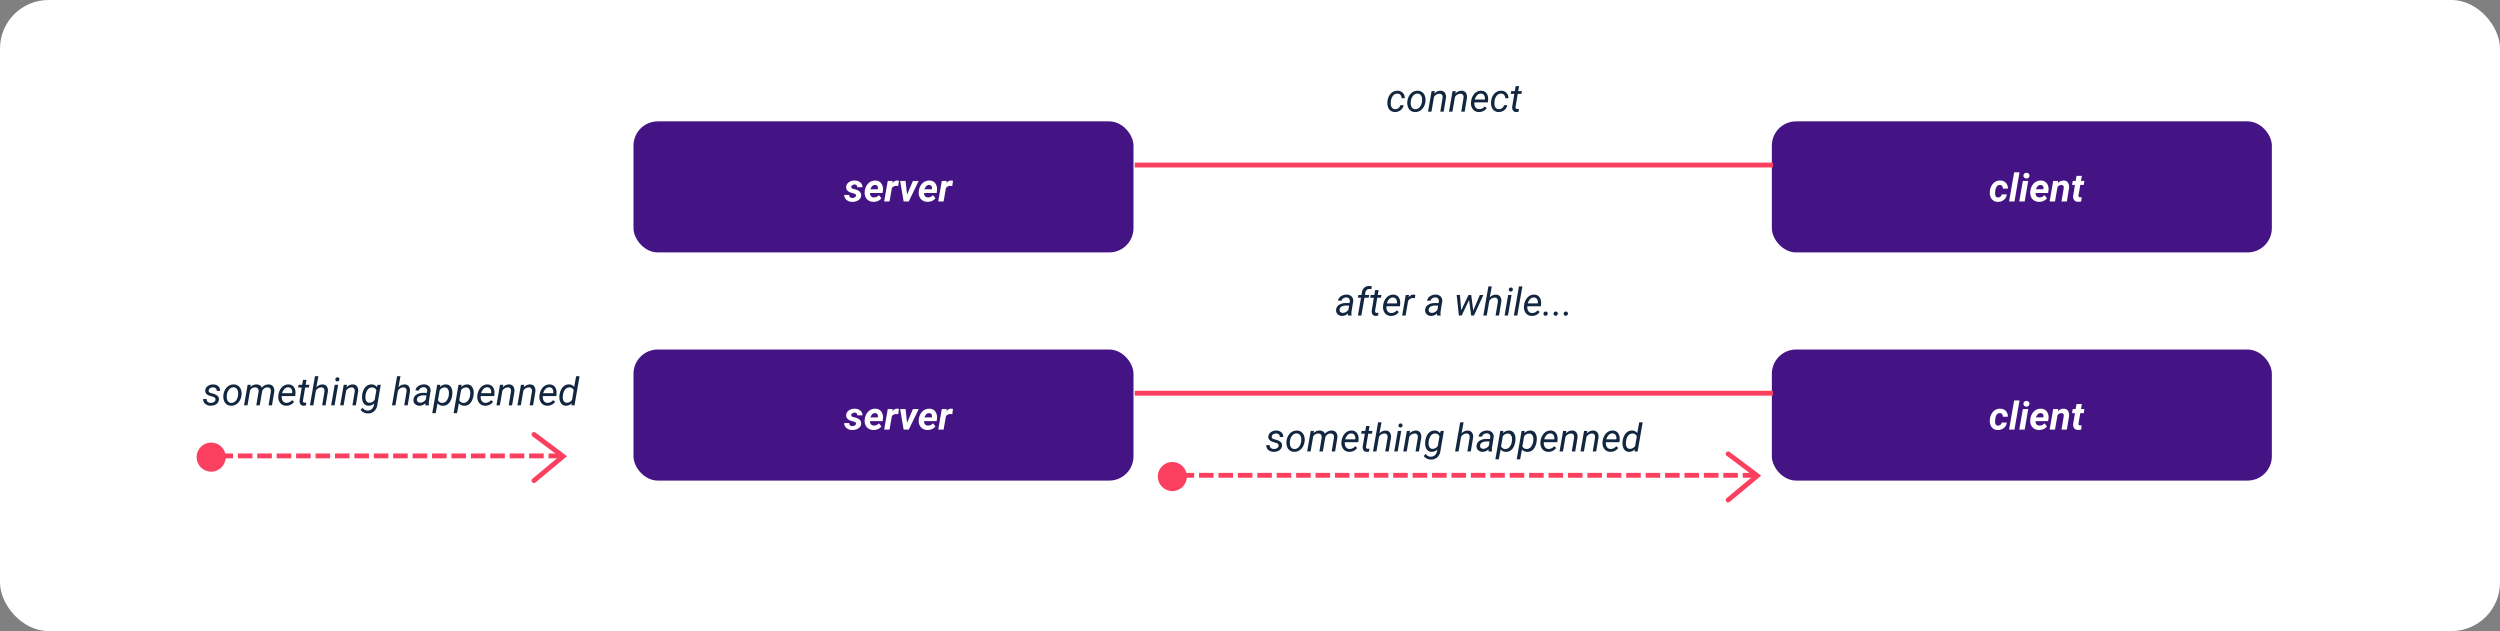 <svg xmlns="http://www.w3.org/2000/svg" width="1030" height="260" viewBox="0 0 1030 260">
  <rect x="0" y="0" width="1030" height="260" fill="#808080" stroke="none"/>
  <g id="Grupo_1067550" data-name="Grupo 1067550" transform="translate(5007 -2885)">
    <rect id="Rectángulo_376216" data-name="Rectángulo 376216" width="1030" height="260" rx="20" transform="translate(-5007 2885)" fill="#fff"/>
    <rect id="Rectángulo_376204" data-name="Rectángulo 376204" width="206" height="54" rx="10" transform="translate(-4746 2935)" fill="#451484"/>
    <rect id="Rectángulo_376206" data-name="Rectángulo 376206" width="206" height="54" rx="10" transform="translate(-4746 3029)" fill="#451484"/>
    <rect id="Rectángulo_376205" data-name="Rectángulo 376205" width="206" height="54" rx="10" transform="translate(-4277 2935)" fill="#451484"/>
    <rect id="Rectángulo_376207" data-name="Rectángulo 376207" width="206" height="54" rx="10" transform="translate(-4277 3029)" fill="#451484"/>
    <path id="Trazado_808304" data-name="Trazado 808304" d="M-24.219-1.016a2.145,2.145,0,0,0,1.367-.441,2.1,2.1,0,0,0,.8-1.2l1.336-.008a3.014,3.014,0,0,1-.637,1.453A3.553,3.553,0,0,1-22.664-.187a3.551,3.551,0,0,1-1.617.344,3.017,3.017,0,0,1-1.785-.551,3.084,3.084,0,0,1-1.074-1.492,4.972,4.972,0,0,1-.234-2.152l.039-.391a5.605,5.605,0,0,1,.711-2.18,4.11,4.11,0,0,1,1.469-1.5,3.648,3.648,0,0,1,2-.5,2.857,2.857,0,0,1,2.125.891,3.08,3.08,0,0,1,.8,2.18l-1.32-.008a2.029,2.029,0,0,0-.461-1.34,1.607,1.607,0,0,0-1.2-.543,2.254,2.254,0,0,0-1.832.82,4.3,4.3,0,0,0-.91,2.359l-.023.2A6.776,6.776,0,0,0-26-3.016a2.355,2.355,0,0,0,.516,1.445A1.656,1.656,0,0,0-24.219-1.016Zm9.328-7.594a3.047,3.047,0,0,1,1.82.578A3.285,3.285,0,0,1-11.949-6.48,4.8,4.8,0,0,1-11.7-4.32l-.016.172a5.685,5.685,0,0,1-.734,2.23A4.309,4.309,0,0,1-13.969-.367a3.7,3.7,0,0,1-2.039.523,3.052,3.052,0,0,1-1.816-.578,3.21,3.21,0,0,1-1.113-1.531,4.931,4.931,0,0,1-.25-2.133,5.76,5.76,0,0,1,.711-2.359,4.409,4.409,0,0,1,1.527-1.621A3.652,3.652,0,0,1-14.891-8.609Zm-2.875,4.531a4.8,4.8,0,0,0,0,1.023,2.507,2.507,0,0,0,.551,1.469,1.653,1.653,0,0,0,1.262.57,2.253,2.253,0,0,0,1.3-.348,2.919,2.919,0,0,0,1-1.121,4.721,4.721,0,0,0,.523-1.664,7.494,7.494,0,0,0,.023-1.211,2.6,2.6,0,0,0-.57-1.492,1.69,1.69,0,0,0-1.266-.578A2.3,2.3,0,0,0-16.8-6.57a4.245,4.245,0,0,0-.945,2.313Zm9.914-4.383-.2,1.07A3.333,3.333,0,0,1-5.461-8.609,2.1,2.1,0,0,1-3.7-7.781a3.217,3.217,0,0,1,.422,2.242L-4.2,0H-5.609l.93-5.557a2.962,2.962,0,0,0,.008-.71A1.168,1.168,0,0,0-5.961-7.383,2.661,2.661,0,0,0-8.2-6.025L-9.242,0h-1.414l1.469-8.453Zm8.641,0-.2,1.07A3.333,3.333,0,0,1,3.18-8.609a2.1,2.1,0,0,1,1.766.828,3.217,3.217,0,0,1,.422,2.242L4.445,0H3.031l.93-5.557a2.962,2.962,0,0,0,.008-.71A1.168,1.168,0,0,0,2.68-7.383,2.661,2.661,0,0,0,.445-6.025L-.6,0H-2.016L-.547-8.453ZM10.281.156A3.048,3.048,0,0,1,7.813-1.008a4.006,4.006,0,0,1-.75-2.9L7.1-4.242a5.624,5.624,0,0,1,.746-2.3,4.339,4.339,0,0,1,1.5-1.566,3.491,3.491,0,0,1,1.906-.5,2.688,2.688,0,0,1,2.047.867,3.566,3.566,0,0,1,.813,2.266,6.621,6.621,0,0,1-.031,1.016l-.086.648H8.469a2.856,2.856,0,0,0,.379,1.953,1.8,1.8,0,0,0,1.551.836,3.007,3.007,0,0,0,2.313-1.125l.813.688a3.718,3.718,0,0,1-1.371,1.2A3.886,3.886,0,0,1,10.281.156Zm.9-7.586a2.066,2.066,0,0,0-1.527.594A4.22,4.22,0,0,0,8.617-5l4.109.008.031-.125a2.313,2.313,0,0,0-.316-1.637A1.488,1.488,0,0,0,11.18-7.43Zm7.313,6.414a2.145,2.145,0,0,0,1.367-.441,2.1,2.1,0,0,0,.8-1.2l1.336-.008a3.014,3.014,0,0,1-.637,1.453A3.553,3.553,0,0,1,20.047-.187,3.551,3.551,0,0,1,18.43.156a3.017,3.017,0,0,1-1.785-.551A3.084,3.084,0,0,1,15.57-1.887a4.972,4.972,0,0,1-.234-2.152l.039-.391a5.605,5.605,0,0,1,.711-2.18,4.11,4.11,0,0,1,1.469-1.5,3.648,3.648,0,0,1,2-.5,2.857,2.857,0,0,1,2.125.891,3.08,3.08,0,0,1,.8,2.18l-1.32-.008a2.029,2.029,0,0,0-.461-1.34,1.607,1.607,0,0,0-1.2-.543,2.254,2.254,0,0,0-1.832.82,4.3,4.3,0,0,0-.91,2.359l-.023.2a6.776,6.776,0,0,0-.016,1.031,2.355,2.355,0,0,0,.516,1.445A1.656,1.656,0,0,0,18.492-1.016ZM26.859-10.5,26.5-8.453h1.539l-.2,1.117H26.313L25.43-2.078a1.833,1.833,0,0,0-.008.375.6.6,0,0,0,.664.609,4.05,4.05,0,0,0,.688-.078L26.664.008a3.847,3.847,0,0,1-1.031.141,1.476,1.476,0,0,1-1.266-.621A2.4,2.4,0,0,1,24.039-2.1L24.9-7.336H23.406l.2-1.117h1.492l.359-2.047Z" transform="translate(-4408 2931)" fill="#12263f"/>
    <path id="Trazado_808309" data-name="Trazado 808309" d="M-72.215-2.289q.117-.875-.961-1.234l-1.469-.43q-1.859-.641-1.8-2.125a2.341,2.341,0,0,1,1.02-1.832,3.631,3.631,0,0,1,2.27-.7,3.027,3.027,0,0,1,2.082.746,2.363,2.363,0,0,1,.77,1.9l-1.406-.008A1.319,1.319,0,0,0-72.105-7a1.576,1.576,0,0,0-1.1-.414,2.059,2.059,0,0,0-1.266.359,1.316,1.316,0,0,0-.57.922q-.1.734.9,1.07l.711.2a4.577,4.577,0,0,1,2.063.977A1.865,1.865,0,0,1-70.809-2.4a2.37,2.37,0,0,1-.516,1.375,2.948,2.948,0,0,1-1.25.895,4.18,4.18,0,0,1-1.664.285,3.3,3.3,0,0,1-2.219-.785,2.427,2.427,0,0,1-.844-1.98l1.414.008a1.5,1.5,0,0,0,.453,1.141,1.732,1.732,0,0,0,1.242.43,2.436,2.436,0,0,0,1.336-.324A1.247,1.247,0,0,0-72.215-2.289Zm7.539-6.32a3.047,3.047,0,0,1,1.82.578A3.285,3.285,0,0,1-61.734-6.48a4.8,4.8,0,0,1,.246,2.16l-.016.172a5.685,5.685,0,0,1-.734,2.23A4.309,4.309,0,0,1-63.754-.367a3.7,3.7,0,0,1-2.039.523,3.052,3.052,0,0,1-1.816-.578,3.21,3.21,0,0,1-1.113-1.531,4.931,4.931,0,0,1-.25-2.133,5.76,5.76,0,0,1,.711-2.359,4.409,4.409,0,0,1,1.527-1.621A3.652,3.652,0,0,1-64.676-8.609Zm-2.875,4.531a4.8,4.8,0,0,0,0,1.023A2.507,2.507,0,0,0-67-1.586a1.653,1.653,0,0,0,1.262.57,2.253,2.253,0,0,0,1.3-.348,2.919,2.919,0,0,0,1-1.121,4.721,4.721,0,0,0,.523-1.664,7.494,7.494,0,0,0,.023-1.211,2.6,2.6,0,0,0-.57-1.492A1.69,1.69,0,0,0-64.73-7.43a2.3,2.3,0,0,0-1.859.859,4.245,4.245,0,0,0-.945,2.313Zm9.9-4.383-.18.945a3.305,3.305,0,0,1,2.57-1.094,2.608,2.608,0,0,1,1.363.367,1.8,1.8,0,0,1,.77.992,3.49,3.49,0,0,1,2.8-1.359,2.235,2.235,0,0,1,1.867.852,3.042,3.042,0,0,1,.445,2.2L-48.941,0h-1.406l.922-5.57a2.943,2.943,0,0,0,0-.742q-.148-1.062-1.391-1.086a2.136,2.136,0,0,0-1.4.48,2.222,2.222,0,0,0-.809,1.3L-53.988,0H-55.41l.938-5.562A1.786,1.786,0,0,0-54.734-6.9a1.377,1.377,0,0,0-1.129-.484,2.315,2.315,0,0,0-2.1,1.2L-59.035,0h-1.414l1.469-8.453ZM-43.105.156a3.048,3.048,0,0,1-2.469-1.164,4.006,4.006,0,0,1-.75-2.9l.039-.336a5.624,5.624,0,0,1,.746-2.3,4.339,4.339,0,0,1,1.5-1.566,3.491,3.491,0,0,1,1.906-.5,2.688,2.688,0,0,1,2.047.867,3.566,3.566,0,0,1,.813,2.266,6.621,6.621,0,0,1-.031,1.016l-.086.648h-5.523a2.856,2.856,0,0,0,.379,1.953,1.8,1.8,0,0,0,1.551.836,3.007,3.007,0,0,0,2.313-1.125l.813.688a3.718,3.718,0,0,1-1.371,1.2A3.886,3.886,0,0,1-43.105.156Zm.9-7.586a2.066,2.066,0,0,0-1.527.594A4.22,4.22,0,0,0-44.77-5l4.109.008.031-.125a2.313,2.313,0,0,0-.316-1.637A1.488,1.488,0,0,0-42.207-7.43Zm7.477-3.07-.359,2.047h1.539l-.2,1.117h-1.531l-.883,5.258a1.833,1.833,0,0,0-.008.375.6.6,0,0,0,.664.609,4.05,4.05,0,0,0,.688-.078l-.109,1.18a3.847,3.847,0,0,1-1.031.141,1.476,1.476,0,0,1-1.266-.621A2.4,2.4,0,0,1-37.551-2.1l.859-5.234h-1.492l.2-1.117H-36.5l.359-2.047Zm4.055,3.078A3.275,3.275,0,0,1-28.121-8.6a2.058,2.058,0,0,1,1.762.816,3.217,3.217,0,0,1,.426,2.246L-26.855,0H-28.27l.93-5.562a2.968,2.968,0,0,0,.008-.711,1.168,1.168,0,0,0-1.289-1.117,2.6,2.6,0,0,0-2.234,1.359L-31.9,0h-1.414l2.086-12h1.414ZM-23.16,0h-1.406L-23.1-8.453h1.406ZM-22-11.539a.774.774,0,0,1,.6.215.8.8,0,0,1,.238.605.849.849,0,0,1-.238.6.855.855,0,0,1-.6.25.779.779,0,0,1-.6-.211.764.764,0,0,1-.227-.594.886.886,0,0,1,.234-.609A.826.826,0,0,1-22-11.539Zm3.953,3.078-.2,1.07a3.333,3.333,0,0,1,2.594-1.219,2.1,2.1,0,0,1,1.766.828,3.217,3.217,0,0,1,.422,2.242L-14.387,0H-15.8l.93-5.557a2.962,2.962,0,0,0,.008-.71,1.168,1.168,0,0,0-1.289-1.116,2.661,2.661,0,0,0-2.234,1.358L-19.434,0h-1.414l1.469-8.453Zm6.25,4.219a6.889,6.889,0,0,1,.746-2.4A3.9,3.9,0,0,1-9.687-8.152a3.151,3.151,0,0,1,1.754-.465A2.6,2.6,0,0,1-5.715-7.508l.281-.945h1.3L-5.543-.18A4.113,4.113,0,0,1-6.855,2.41a3.7,3.7,0,0,1-2.68.926A3.8,3.8,0,0,1-11.18,2.93a3.127,3.127,0,0,1-1.238-1.07l.8-.867A2.419,2.419,0,0,0-9.59,2.156a2.425,2.425,0,0,0,1.707-.562A2.9,2.9,0,0,0-6.957-.094l.156-.75a3.2,3.2,0,0,1-2.414,1A2.486,2.486,0,0,1-10.586-.27a2.589,2.589,0,0,1-.9-1.164,4.759,4.759,0,0,1-.352-1.7A8.733,8.733,0,0,1-11.793-4.242Zm1.367.8a2.974,2.974,0,0,0,.387,1.728A1.461,1.461,0,0,0-8.8-1.07a2.561,2.561,0,0,0,2.18-1.241l.664-3.878a1.776,1.776,0,0,0-1.7-1.2,2.194,2.194,0,0,0-1.887.936A4.878,4.878,0,0,0-10.41-3.84ZM3.145-7.422A3.275,3.275,0,0,1,5.7-8.6a2.058,2.058,0,0,1,1.762.816,3.217,3.217,0,0,1,.426,2.246L6.965,0H5.551l.93-5.562a2.968,2.968,0,0,0,.008-.711A1.168,1.168,0,0,0,5.2-7.391,2.6,2.6,0,0,0,2.965-6.031L1.918,0H.5L2.59-12H4ZM14.3,0a1.894,1.894,0,0,1-.055-.445l.023-.445A3.465,3.465,0,0,1,11.8.156,2.526,2.526,0,0,1,9.984-.551a2.14,2.14,0,0,1-.637-1.73,2.6,2.6,0,0,1,1.176-2.1,5.005,5.005,0,0,1,2.887-.754l1.477.008L14.98-5.8A1.545,1.545,0,0,0,14.688-7a1.414,1.414,0,0,0-1.113-.457,2.181,2.181,0,0,0-1.285.355,1.513,1.513,0,0,0-.684.98l-1.422.008a2.266,2.266,0,0,1,.578-1.316,3.363,3.363,0,0,1,1.3-.891,4.215,4.215,0,0,1,1.648-.3,2.8,2.8,0,0,1,2.055.8,2.484,2.484,0,0,1,.617,2.043L15.7-1.586l-.039.6a2.949,2.949,0,0,0,.094.852L15.738,0ZM12.082-1.094a2.466,2.466,0,0,0,1.285-.324,3.254,3.254,0,0,0,1.043-.941l.3-1.742-1.07-.008a4.054,4.054,0,0,0-2.047.422,1.554,1.554,0,0,0-.8,1.2,1.21,1.21,0,0,0,.277.988A1.321,1.321,0,0,0,12.082-1.094ZM25.309-4.187a6.707,6.707,0,0,1-.7,2.32A3.949,3.949,0,0,1,23.277-.324a3.058,3.058,0,0,1-1.766.488,2.815,2.815,0,0,1-2.25-.992L18.5,3.25H17.09l2.031-11.7L20.4-8.461l-.156.945a3.207,3.207,0,0,1,2.508-1.094,2.358,2.358,0,0,1,1.9.9,3.954,3.954,0,0,1,.719,2.391,8.413,8.413,0,0,1-.039.969Zm-1.391-.16L23.957-5a2.969,2.969,0,0,0-.434-1.744,1.525,1.525,0,0,0-1.254-.636A2.508,2.508,0,0,0,20.152-6.22l-.711,4.05a1.769,1.769,0,0,0,1.711,1.155,2.224,2.224,0,0,0,1.793-.823A4.777,4.777,0,0,0,23.918-4.348Zm10.18.16a6.707,6.707,0,0,1-.7,2.32A3.949,3.949,0,0,1,32.066-.324,3.058,3.058,0,0,1,30.3.164a2.815,2.815,0,0,1-2.25-.992L27.293,3.25H25.879l2.031-11.7,1.281-.008-.156.945a3.207,3.207,0,0,1,2.508-1.094,2.358,2.358,0,0,1,1.9.9A3.954,3.954,0,0,1,34.16-5.32a8.413,8.413,0,0,1-.039.969Zm-1.391-.16L32.746-5a2.969,2.969,0,0,0-.434-1.744,1.525,1.525,0,0,0-1.254-.636A2.508,2.508,0,0,0,28.941-6.22L28.23-2.17a1.769,1.769,0,0,0,1.711,1.155,2.224,2.224,0,0,0,1.793-.823A4.777,4.777,0,0,0,32.707-4.348Zm6.18,4.5a3.048,3.048,0,0,1-2.469-1.164,4.006,4.006,0,0,1-.75-2.9l.039-.336a5.624,5.624,0,0,1,.746-2.3,4.339,4.339,0,0,1,1.5-1.566,3.491,3.491,0,0,1,1.906-.5,2.688,2.688,0,0,1,2.047.867,3.566,3.566,0,0,1,.813,2.266,6.621,6.621,0,0,1-.031,1.016l-.086.648H37.074a2.856,2.856,0,0,0,.379,1.953A1.8,1.8,0,0,0,39-1.023a3.007,3.007,0,0,0,2.313-1.125l.813.688a3.718,3.718,0,0,1-1.371,1.2A3.886,3.886,0,0,1,38.887.156Zm.9-7.586a2.066,2.066,0,0,0-1.527.594A4.22,4.22,0,0,0,37.223-5l4.109.008.031-.125a2.313,2.313,0,0,0-.316-1.637A1.488,1.488,0,0,0,39.785-7.43Zm6.547-1.031-.2,1.07a3.333,3.333,0,0,1,2.594-1.219,2.1,2.1,0,0,1,1.766.828,3.217,3.217,0,0,1,.422,2.242L49.988,0H48.574l.93-5.557a2.962,2.962,0,0,0,.008-.71,1.168,1.168,0,0,0-1.289-1.116,2.661,2.661,0,0,0-2.234,1.358L44.941,0H43.527L45-8.453Zm8.641,0-.2,1.07a3.333,3.333,0,0,1,2.594-1.219,2.1,2.1,0,0,1,1.766.828,3.217,3.217,0,0,1,.422,2.242L58.629,0H57.215l.93-5.557a2.962,2.962,0,0,0,.008-.71,1.168,1.168,0,0,0-1.289-1.116,2.661,2.661,0,0,0-2.234,1.358L53.582,0H52.168l1.469-8.453ZM64.465.156A3.048,3.048,0,0,1,62-1.008a4.006,4.006,0,0,1-.75-2.9l.039-.336a5.624,5.624,0,0,1,.746-2.3,4.339,4.339,0,0,1,1.5-1.566,3.491,3.491,0,0,1,1.906-.5,2.688,2.688,0,0,1,2.047.867,3.566,3.566,0,0,1,.813,2.266,6.62,6.62,0,0,1-.031,1.016l-.086.648H62.652a2.856,2.856,0,0,0,.379,1.953,1.8,1.8,0,0,0,1.551.836,3.007,3.007,0,0,0,2.313-1.125l.813.688a3.718,3.718,0,0,1-1.371,1.2A3.886,3.886,0,0,1,64.465.156Zm.9-7.586a2.066,2.066,0,0,0-1.527.594A4.22,4.22,0,0,0,62.8-5l4.109.008.031-.125a2.313,2.313,0,0,0-.316-1.637A1.488,1.488,0,0,0,65.363-7.43Zm4.148,3.188a6.578,6.578,0,0,1,.711-2.328A4.03,4.03,0,0,1,71.59-8.125a3.127,3.127,0,0,1,1.789-.492,2.64,2.64,0,0,1,2.172,1.031L76.363-12h1.414L75.7,0H74.41l.148-.906A3.116,3.116,0,0,1,72.09.156a2.335,2.335,0,0,1-1.867-.918,4,4,0,0,1-.75-2.379A7.6,7.6,0,0,1,69.512-4.242Zm1.359.808a2.929,2.929,0,0,0,.4,1.732A1.437,1.437,0,0,0,72.5-1.07,2.554,2.554,0,0,0,74.684-2.3l.672-3.9a1.754,1.754,0,0,0-1.7-1.186,2.143,2.143,0,0,0-1.473.5,3.256,3.256,0,0,0-.969,1.475A6.082,6.082,0,0,0,70.871-3.435Z" transform="translate(-4408 3071)" fill="#12263f"/>
    <path id="Trazado_808307" data-name="Trazado 808307" d="M-43.574,0a1.894,1.894,0,0,1-.055-.445l.023-.445A3.465,3.465,0,0,1-46.074.156a2.526,2.526,0,0,1-1.816-.707,2.14,2.14,0,0,1-.637-1.73,2.6,2.6,0,0,1,1.176-2.1,5.005,5.005,0,0,1,2.887-.754l1.477.008.094-.672A1.545,1.545,0,0,0-43.187-7,1.414,1.414,0,0,0-44.3-7.453a2.181,2.181,0,0,0-1.285.355,1.513,1.513,0,0,0-.684.98l-1.422.008a2.266,2.266,0,0,1,.578-1.316,3.363,3.363,0,0,1,1.3-.891,4.215,4.215,0,0,1,1.648-.3,2.8,2.8,0,0,1,2.055.8,2.484,2.484,0,0,1,.617,2.043l-.687,4.188-.039.6a2.949,2.949,0,0,0,.094.852L-42.137,0Zm-2.219-1.094a2.466,2.466,0,0,0,1.285-.324,3.254,3.254,0,0,0,1.043-.941l.3-1.742-1.07-.008a4.054,4.054,0,0,0-2.047.422,1.554,1.554,0,0,0-.8,1.2A1.21,1.21,0,0,0-46.8-1.5,1.321,1.321,0,0,0-45.793-1.094ZM-39.535,0l1.281-7.336h-1.3l.2-1.117h1.3l.141-1a3.318,3.318,0,0,1,.984-1.992,2.926,2.926,0,0,1,2.094-.734,4.884,4.884,0,0,1,1.008.134l-.172,1.187a4.636,4.636,0,0,0-.758-.094,1.614,1.614,0,0,0-1.191.456,2.073,2.073,0,0,0-.566,1.211l-.125.833h1.75l-.2,1.117h-1.75L-38.121,0Zm8.516-10.5-.359,2.047h1.539l-.2,1.117h-1.531l-.883,5.258a1.833,1.833,0,0,0-.008.375.6.6,0,0,0,.664.609,4.05,4.05,0,0,0,.688-.078l-.109,1.18a3.847,3.847,0,0,1-1.031.141,1.476,1.476,0,0,1-1.266-.621A2.4,2.4,0,0,1-33.84-2.1l.859-5.234h-1.492l.2-1.117h1.492l.359-2.047ZM-25.949.156a3.048,3.048,0,0,1-2.469-1.164,4.006,4.006,0,0,1-.75-2.9l.039-.336a5.624,5.624,0,0,1,.746-2.3,4.339,4.339,0,0,1,1.5-1.566,3.491,3.491,0,0,1,1.906-.5,2.688,2.688,0,0,1,2.047.867,3.566,3.566,0,0,1,.813,2.266,6.621,6.621,0,0,1-.031,1.016l-.086.648h-5.523a2.856,2.856,0,0,0,.379,1.953,1.8,1.8,0,0,0,1.551.836A3.007,3.007,0,0,0-23.52-2.148l.813.688a3.718,3.718,0,0,1-1.371,1.2A3.886,3.886,0,0,1-25.949.156Zm.9-7.586a2.066,2.066,0,0,0-1.527.594A4.22,4.22,0,0,0-27.613-5l4.109.008.031-.125a2.313,2.313,0,0,0-.316-1.637A1.488,1.488,0,0,0-25.051-7.43Zm9,.266-.664-.07a2.42,2.42,0,0,0-2.141,1.227L-19.895,0h-1.414l1.469-8.453,1.367-.008-.211.984a2.527,2.527,0,0,1,2.117-1.148,2.594,2.594,0,0,1,.672.117ZM-6.887,0a1.894,1.894,0,0,1-.055-.445l.023-.445A3.465,3.465,0,0,1-9.387.156,2.526,2.526,0,0,1-11.2-.551a2.14,2.14,0,0,1-.637-1.73,2.6,2.6,0,0,1,1.176-2.1,5.005,5.005,0,0,1,2.887-.754l1.477.008.094-.672A1.545,1.545,0,0,0-6.5-7a1.414,1.414,0,0,0-1.113-.457A2.181,2.181,0,0,0-8.9-7.1a1.513,1.513,0,0,0-.684.98L-11-6.109a2.266,2.266,0,0,1,.578-1.316,3.363,3.363,0,0,1,1.3-.891,4.215,4.215,0,0,1,1.648-.3,2.8,2.8,0,0,1,2.055.8A2.484,2.484,0,0,1-4.8-5.773l-.687,4.188-.039.6a2.949,2.949,0,0,0,.094.852L-5.449,0ZM-9.105-1.094A2.466,2.466,0,0,0-7.82-1.418a3.254,3.254,0,0,0,1.043-.941l.3-1.742-1.07-.008a4.054,4.054,0,0,0-2.047.422,1.554,1.554,0,0,0-.8,1.2,1.21,1.21,0,0,0,.277.988A1.321,1.321,0,0,0-9.105-1.094ZM7.973-2l2.7-6.453h1.461L8.277,0H7.129L6.254-6.391,3.207,0H2.059L1.145-8.453H2.5l.516,6.3,3-6.3H7.152Zm6.8-5.422A3.275,3.275,0,0,1,17.324-8.6a2.058,2.058,0,0,1,1.762.816,3.217,3.217,0,0,1,.426,2.246L18.59,0H17.176l.93-5.562a2.968,2.968,0,0,0,.008-.711,1.168,1.168,0,0,0-1.289-1.117A2.6,2.6,0,0,0,14.59-6.031L13.543,0H12.129l2.086-12h1.414ZM22.285,0H20.879l1.469-8.453h1.406Zm1.164-11.539a.774.774,0,0,1,.6.215.8.8,0,0,1,.238.605.849.849,0,0,1-.238.6.855.855,0,0,1-.6.25.779.779,0,0,1-.6-.211.764.764,0,0,1-.227-.594.886.886,0,0,1,.234-.609A.826.826,0,0,1,23.449-11.539ZM26.129,0H24.723L26.8-12h1.414ZM32.1.156a3.048,3.048,0,0,1-2.469-1.164,4.006,4.006,0,0,1-.75-2.9l.039-.336a5.624,5.624,0,0,1,.746-2.3,4.339,4.339,0,0,1,1.5-1.566,3.491,3.491,0,0,1,1.906-.5,2.688,2.688,0,0,1,2.047.867,3.566,3.566,0,0,1,.813,2.266,6.621,6.621,0,0,1-.031,1.016l-.086.648H30.285a2.856,2.856,0,0,0,.379,1.953,1.8,1.8,0,0,0,1.551.836,3.007,3.007,0,0,0,2.313-1.125l.813.688a3.718,3.718,0,0,1-1.371,1.2A3.886,3.886,0,0,1,32.1.156ZM33-7.43a2.066,2.066,0,0,0-1.527.594A4.22,4.22,0,0,0,30.434-5l4.109.008.031-.125a2.313,2.313,0,0,0-.316-1.637A1.488,1.488,0,0,0,33-7.43Zm4.781,5.789a.846.846,0,0,1,.633.234.807.807,0,0,1,.242.625.844.844,0,0,1-.258.621.929.929,0,0,1-.625.254.807.807,0,0,1-.617-.215.807.807,0,0,1-.242-.613.886.886,0,0,1,.242-.637A.878.878,0,0,1,37.777-1.641Zm4.164,0a.846.846,0,0,1,.633.234.807.807,0,0,1,.242.625.844.844,0,0,1-.258.621.929.929,0,0,1-.625.254.807.807,0,0,1-.617-.215.807.807,0,0,1-.242-.613.886.886,0,0,1,.242-.637A.878.878,0,0,1,41.941-1.641Zm4.164,0a.846.846,0,0,1,.633.234.807.807,0,0,1,.242.625.844.844,0,0,1-.258.621A.929.929,0,0,1,46.1.094a.807.807,0,0,1-.617-.215.807.807,0,0,1-.242-.613.886.886,0,0,1,.242-.637A.878.878,0,0,1,46.105-1.641Z" transform="translate(-4408 3015)" fill="#12263f"/>
    <path id="Trazado_808308" data-name="Trazado 808308" d="M-72.215-2.289q.117-.875-.961-1.234l-1.469-.43q-1.859-.641-1.8-2.125a2.341,2.341,0,0,1,1.02-1.832,3.631,3.631,0,0,1,2.27-.7,3.027,3.027,0,0,1,2.082.746,2.363,2.363,0,0,1,.77,1.9l-1.406-.008A1.319,1.319,0,0,0-72.105-7a1.576,1.576,0,0,0-1.1-.414,2.059,2.059,0,0,0-1.266.359,1.316,1.316,0,0,0-.57.922q-.1.734.9,1.07l.711.2a4.577,4.577,0,0,1,2.063.977A1.865,1.865,0,0,1-70.809-2.4a2.37,2.37,0,0,1-.516,1.375,2.948,2.948,0,0,1-1.25.895,4.18,4.18,0,0,1-1.664.285,3.3,3.3,0,0,1-2.219-.785,2.427,2.427,0,0,1-.844-1.98l1.414.008a1.5,1.5,0,0,0,.453,1.141,1.732,1.732,0,0,0,1.242.43,2.436,2.436,0,0,0,1.336-.324A1.247,1.247,0,0,0-72.215-2.289Zm7.539-6.32a3.047,3.047,0,0,1,1.82.578A3.285,3.285,0,0,1-61.734-6.48a4.8,4.8,0,0,1,.246,2.16l-.016.172a5.685,5.685,0,0,1-.734,2.23A4.309,4.309,0,0,1-63.754-.367a3.7,3.7,0,0,1-2.039.523,3.052,3.052,0,0,1-1.816-.578,3.21,3.21,0,0,1-1.113-1.531,4.931,4.931,0,0,1-.25-2.133,5.76,5.76,0,0,1,.711-2.359,4.409,4.409,0,0,1,1.527-1.621A3.652,3.652,0,0,1-64.676-8.609Zm-2.875,4.531a4.8,4.8,0,0,0,0,1.023A2.507,2.507,0,0,0-67-1.586a1.653,1.653,0,0,0,1.262.57,2.253,2.253,0,0,0,1.3-.348,2.919,2.919,0,0,0,1-1.121,4.721,4.721,0,0,0,.523-1.664,7.494,7.494,0,0,0,.023-1.211,2.6,2.6,0,0,0-.57-1.492A1.69,1.69,0,0,0-64.73-7.43a2.3,2.3,0,0,0-1.859.859,4.245,4.245,0,0,0-.945,2.313Zm9.9-4.383-.18.945a3.305,3.305,0,0,1,2.57-1.094,2.608,2.608,0,0,1,1.363.367,1.8,1.8,0,0,1,.77.992,3.49,3.49,0,0,1,2.8-1.359,2.235,2.235,0,0,1,1.867.852,3.042,3.042,0,0,1,.445,2.2L-48.941,0h-1.406l.922-5.57a2.943,2.943,0,0,0,0-.742q-.148-1.062-1.391-1.086a2.136,2.136,0,0,0-1.4.48,2.222,2.222,0,0,0-.809,1.3L-53.988,0H-55.41l.938-5.562A1.786,1.786,0,0,0-54.734-6.9a1.377,1.377,0,0,0-1.129-.484,2.315,2.315,0,0,0-2.1,1.2L-59.035,0h-1.414l1.469-8.453ZM-43.105.156a3.048,3.048,0,0,1-2.469-1.164,4.006,4.006,0,0,1-.75-2.9l.039-.336a5.624,5.624,0,0,1,.746-2.3,4.339,4.339,0,0,1,1.5-1.566,3.491,3.491,0,0,1,1.906-.5,2.688,2.688,0,0,1,2.047.867,3.566,3.566,0,0,1,.813,2.266,6.621,6.621,0,0,1-.031,1.016l-.086.648h-5.523a2.856,2.856,0,0,0,.379,1.953,1.8,1.8,0,0,0,1.551.836,3.007,3.007,0,0,0,2.313-1.125l.813.688a3.718,3.718,0,0,1-1.371,1.2A3.886,3.886,0,0,1-43.105.156Zm.9-7.586a2.066,2.066,0,0,0-1.527.594A4.22,4.22,0,0,0-44.77-5l4.109.008.031-.125a2.313,2.313,0,0,0-.316-1.637A1.488,1.488,0,0,0-42.207-7.43Zm7.477-3.07-.359,2.047h1.539l-.2,1.117h-1.531l-.883,5.258a1.833,1.833,0,0,0-.008.375.6.6,0,0,0,.664.609,4.05,4.05,0,0,0,.688-.078l-.109,1.18a3.847,3.847,0,0,1-1.031.141,1.476,1.476,0,0,1-1.266-.621A2.4,2.4,0,0,1-37.551-2.1l.859-5.234h-1.492l.2-1.117H-36.5l.359-2.047Zm4.055,3.078A3.275,3.275,0,0,1-28.121-8.6a2.058,2.058,0,0,1,1.762.816,3.217,3.217,0,0,1,.426,2.246L-26.855,0H-28.27l.93-5.562a2.968,2.968,0,0,0,.008-.711,1.168,1.168,0,0,0-1.289-1.117,2.6,2.6,0,0,0-2.234,1.359L-31.9,0h-1.414l2.086-12h1.414ZM-23.16,0h-1.406L-23.1-8.453h1.406ZM-22-11.539a.774.774,0,0,1,.6.215.8.8,0,0,1,.238.605.849.849,0,0,1-.238.6.855.855,0,0,1-.6.25.779.779,0,0,1-.6-.211.764.764,0,0,1-.227-.594.886.886,0,0,1,.234-.609A.826.826,0,0,1-22-11.539Zm3.953,3.078-.2,1.07a3.333,3.333,0,0,1,2.594-1.219,2.1,2.1,0,0,1,1.766.828,3.217,3.217,0,0,1,.422,2.242L-14.387,0H-15.8l.93-5.557a2.962,2.962,0,0,0,.008-.71,1.168,1.168,0,0,0-1.289-1.116,2.661,2.661,0,0,0-2.234,1.358L-19.434,0h-1.414l1.469-8.453Zm6.25,4.219a6.889,6.889,0,0,1,.746-2.4A3.9,3.9,0,0,1-9.687-8.152a3.151,3.151,0,0,1,1.754-.465A2.6,2.6,0,0,1-5.715-7.508l.281-.945h1.3L-5.543-.18A4.113,4.113,0,0,1-6.855,2.41a3.7,3.7,0,0,1-2.68.926A3.8,3.8,0,0,1-11.18,2.93a3.127,3.127,0,0,1-1.238-1.07l.8-.867A2.419,2.419,0,0,0-9.59,2.156a2.425,2.425,0,0,0,1.707-.562A2.9,2.9,0,0,0-6.957-.094l.156-.75a3.2,3.2,0,0,1-2.414,1A2.486,2.486,0,0,1-10.586-.27a2.589,2.589,0,0,1-.9-1.164,4.759,4.759,0,0,1-.352-1.7A8.733,8.733,0,0,1-11.793-4.242Zm1.367.8a2.974,2.974,0,0,0,.387,1.728A1.461,1.461,0,0,0-8.8-1.07a2.561,2.561,0,0,0,2.18-1.241l.664-3.878a1.776,1.776,0,0,0-1.7-1.2,2.194,2.194,0,0,0-1.887.936A4.878,4.878,0,0,0-10.41-3.84ZM3.145-7.422A3.275,3.275,0,0,1,5.7-8.6a2.058,2.058,0,0,1,1.762.816,3.217,3.217,0,0,1,.426,2.246L6.965,0H5.551l.93-5.562a2.968,2.968,0,0,0,.008-.711A1.168,1.168,0,0,0,5.2-7.391,2.6,2.6,0,0,0,2.965-6.031L1.918,0H.5L2.59-12H4ZM14.3,0a1.894,1.894,0,0,1-.055-.445l.023-.445A3.465,3.465,0,0,1,11.8.156,2.526,2.526,0,0,1,9.984-.551a2.14,2.14,0,0,1-.637-1.73,2.6,2.6,0,0,1,1.176-2.1,5.005,5.005,0,0,1,2.887-.754l1.477.008L14.98-5.8A1.545,1.545,0,0,0,14.688-7a1.414,1.414,0,0,0-1.113-.457,2.181,2.181,0,0,0-1.285.355,1.513,1.513,0,0,0-.684.98l-1.422.008a2.266,2.266,0,0,1,.578-1.316,3.363,3.363,0,0,1,1.3-.891,4.215,4.215,0,0,1,1.648-.3,2.8,2.8,0,0,1,2.055.8,2.484,2.484,0,0,1,.617,2.043L15.7-1.586l-.039.6a2.949,2.949,0,0,0,.094.852L15.738,0ZM12.082-1.094a2.466,2.466,0,0,0,1.285-.324,3.254,3.254,0,0,0,1.043-.941l.3-1.742-1.07-.008a4.054,4.054,0,0,0-2.047.422,1.554,1.554,0,0,0-.8,1.2,1.21,1.21,0,0,0,.277.988A1.321,1.321,0,0,0,12.082-1.094ZM25.309-4.187a6.707,6.707,0,0,1-.7,2.32A3.949,3.949,0,0,1,23.277-.324a3.058,3.058,0,0,1-1.766.488,2.815,2.815,0,0,1-2.25-.992L18.5,3.25H17.09l2.031-11.7L20.4-8.461l-.156.945a3.207,3.207,0,0,1,2.508-1.094,2.358,2.358,0,0,1,1.9.9,3.954,3.954,0,0,1,.719,2.391,8.413,8.413,0,0,1-.039.969Zm-1.391-.16L23.957-5a2.969,2.969,0,0,0-.434-1.744,1.525,1.525,0,0,0-1.254-.636A2.508,2.508,0,0,0,20.152-6.22l-.711,4.05a1.769,1.769,0,0,0,1.711,1.155,2.224,2.224,0,0,0,1.793-.823A4.777,4.777,0,0,0,23.918-4.348Zm10.18.16a6.707,6.707,0,0,1-.7,2.32A3.949,3.949,0,0,1,32.066-.324,3.058,3.058,0,0,1,30.3.164a2.815,2.815,0,0,1-2.25-.992L27.293,3.25H25.879l2.031-11.7,1.281-.008-.156.945a3.207,3.207,0,0,1,2.508-1.094,2.358,2.358,0,0,1,1.9.9A3.954,3.954,0,0,1,34.16-5.32a8.413,8.413,0,0,1-.039.969Zm-1.391-.16L32.746-5a2.969,2.969,0,0,0-.434-1.744,1.525,1.525,0,0,0-1.254-.636A2.508,2.508,0,0,0,28.941-6.22L28.23-2.17a1.769,1.769,0,0,0,1.711,1.155,2.224,2.224,0,0,0,1.793-.823A4.777,4.777,0,0,0,32.707-4.348Zm6.18,4.5a3.048,3.048,0,0,1-2.469-1.164,4.006,4.006,0,0,1-.75-2.9l.039-.336a5.624,5.624,0,0,1,.746-2.3,4.339,4.339,0,0,1,1.5-1.566,3.491,3.491,0,0,1,1.906-.5,2.688,2.688,0,0,1,2.047.867,3.566,3.566,0,0,1,.813,2.266,6.621,6.621,0,0,1-.031,1.016l-.086.648H37.074a2.856,2.856,0,0,0,.379,1.953A1.8,1.8,0,0,0,39-1.023a3.007,3.007,0,0,0,2.313-1.125l.813.688a3.718,3.718,0,0,1-1.371,1.2A3.886,3.886,0,0,1,38.887.156Zm.9-7.586a2.066,2.066,0,0,0-1.527.594A4.22,4.22,0,0,0,37.223-5l4.109.008.031-.125a2.313,2.313,0,0,0-.316-1.637A1.488,1.488,0,0,0,39.785-7.43Zm6.547-1.031-.2,1.07a3.333,3.333,0,0,1,2.594-1.219,2.1,2.1,0,0,1,1.766.828,3.217,3.217,0,0,1,.422,2.242L49.988,0H48.574l.93-5.557a2.962,2.962,0,0,0,.008-.71,1.168,1.168,0,0,0-1.289-1.116,2.661,2.661,0,0,0-2.234,1.358L44.941,0H43.527L45-8.453Zm8.641,0-.2,1.07a3.333,3.333,0,0,1,2.594-1.219,2.1,2.1,0,0,1,1.766.828,3.217,3.217,0,0,1,.422,2.242L58.629,0H57.215l.93-5.557a2.962,2.962,0,0,0,.008-.71,1.168,1.168,0,0,0-1.289-1.116,2.661,2.661,0,0,0-2.234,1.358L53.582,0H52.168l1.469-8.453ZM64.465.156A3.048,3.048,0,0,1,62-1.008a4.006,4.006,0,0,1-.75-2.9l.039-.336a5.624,5.624,0,0,1,.746-2.3,4.339,4.339,0,0,1,1.5-1.566,3.491,3.491,0,0,1,1.906-.5,2.688,2.688,0,0,1,2.047.867,3.566,3.566,0,0,1,.813,2.266,6.62,6.62,0,0,1-.031,1.016l-.086.648H62.652a2.856,2.856,0,0,0,.379,1.953,1.8,1.8,0,0,0,1.551.836,3.007,3.007,0,0,0,2.313-1.125l.813.688a3.718,3.718,0,0,1-1.371,1.2A3.886,3.886,0,0,1,64.465.156Zm.9-7.586a2.066,2.066,0,0,0-1.527.594A4.22,4.22,0,0,0,62.8-5l4.109.008.031-.125a2.313,2.313,0,0,0-.316-1.637A1.488,1.488,0,0,0,65.363-7.43Zm4.148,3.188a6.578,6.578,0,0,1,.711-2.328A4.03,4.03,0,0,1,71.59-8.125a3.127,3.127,0,0,1,1.789-.492,2.64,2.64,0,0,1,2.172,1.031L76.363-12h1.414L75.7,0H74.41l.148-.906A3.116,3.116,0,0,1,72.09.156a2.335,2.335,0,0,1-1.867-.918,4,4,0,0,1-.75-2.379A7.6,7.6,0,0,1,69.512-4.242Zm1.359.808a2.929,2.929,0,0,0,.4,1.732A1.437,1.437,0,0,0,72.5-1.07,2.554,2.554,0,0,0,74.684-2.3l.672-3.9a1.754,1.754,0,0,0-1.7-1.186,2.143,2.143,0,0,0-1.473.5,3.256,3.256,0,0,0-.969,1.475A6.082,6.082,0,0,0,70.871-3.435Z" transform="translate(-4846 3052)" fill="#12263f"/>
    <path id="Trazado_808305" data-name="Trazado 808305" d="M-17.348-2.383q.125-.625-.867-.906l-.711-.18q-2.523-.7-2.453-2.453A2.428,2.428,0,0,1-20.32-7.871a3.942,3.942,0,0,1,2.457-.738,3.536,3.536,0,0,1,2.313.758,2.5,2.5,0,0,1,.9,1.977l-2.187-.008a.963.963,0,0,0-1.078-1.1,1.551,1.551,0,0,0-.895.258,1.061,1.061,0,0,0-.465.7q-.117.625.945.883l.313.07a6.285,6.285,0,0,1,1.648.59,2.488,2.488,0,0,1,.879.824,2.04,2.04,0,0,1,.285,1.18,2.251,2.251,0,0,1-.52,1.406,3.18,3.18,0,0,1-1.359.93,4.736,4.736,0,0,1-1.816.3,3.568,3.568,0,0,1-2.344-.809A2.607,2.607,0,0,1-22.2-2.7l2.078.016a1.142,1.142,0,0,0,1.3,1.227,1.845,1.845,0,0,0,1-.25A.987.987,0,0,0-17.348-2.383ZM-10.176.156a3.677,3.677,0,0,1-1.965-.543,3.292,3.292,0,0,1-1.277-1.469,4.093,4.093,0,0,1-.328-2.059l.023-.312A5.465,5.465,0,0,1-13-6.492a4.341,4.341,0,0,1,1.547-1.59,3.827,3.827,0,0,1,2.094-.527,2.924,2.924,0,0,1,2.473,1.2,4.117,4.117,0,0,1,.637,2.962l-.125.962h-5.18a1.814,1.814,0,0,0,.4,1.313,1.521,1.521,0,0,0,1.172.508A2.7,2.7,0,0,0-7.879-2.6l1.008,1.25A3.135,3.135,0,0,1-8.246-.23,4.5,4.5,0,0,1-10.176.156Zm.7-6.945a1.565,1.565,0,0,0-1.082.383A3.363,3.363,0,0,0-11.4-5.023h3.031l.047-.2a2.071,2.071,0,0,0,.008-.594A1.134,1.134,0,0,0-8.7-6.527,1.2,1.2,0,0,0-9.473-6.789Zm9.539.453a4.548,4.548,0,0,0-.742-.078,2.136,2.136,0,0,0-1.867.883L-3.52,0h-2.2l1.469-8.453,2.07-.008-.2,1.031a2.325,2.325,0,0,1,1.969-1.2,3.214,3.214,0,0,1,.766.109ZM3.715-2.789,6.121-8.453H8.5L4.41,0H2.3L.855-8.453H3.09ZM12.1.156a3.677,3.677,0,0,1-1.965-.543A3.292,3.292,0,0,1,8.855-1.855a4.093,4.093,0,0,1-.328-2.059l.023-.312A5.465,5.465,0,0,1,9.27-6.492a4.341,4.341,0,0,1,1.547-1.59,3.827,3.827,0,0,1,2.094-.527,2.924,2.924,0,0,1,2.473,1.2,4.117,4.117,0,0,1,.637,2.962l-.125.962h-5.18a1.814,1.814,0,0,0,.4,1.313,1.521,1.521,0,0,0,1.172.508A2.7,2.7,0,0,0,14.395-2.6L15.4-1.352A3.135,3.135,0,0,1,14.027-.23,4.5,4.5,0,0,1,12.1.156Zm.7-6.945a1.565,1.565,0,0,0-1.082.383,3.363,3.363,0,0,0-.848,1.383H13.9l.047-.2a2.071,2.071,0,0,0,.008-.594,1.134,1.134,0,0,0-.383-.707A1.2,1.2,0,0,0,12.8-6.789Zm9.539.453a4.548,4.548,0,0,0-.742-.078,2.136,2.136,0,0,0-1.867.883L18.754,0h-2.2L18.02-8.453l2.07-.008-.2,1.031a2.325,2.325,0,0,1,1.969-1.2,3.214,3.214,0,0,1,.766.109Z" transform="translate(-4637 2968)" fill="#fff"/>
    <path id="Trazado_808311" data-name="Trazado 808311" d="M-17.348-2.383q.125-.625-.867-.906l-.711-.18q-2.523-.7-2.453-2.453A2.428,2.428,0,0,1-20.32-7.871a3.942,3.942,0,0,1,2.457-.738,3.536,3.536,0,0,1,2.313.758,2.5,2.5,0,0,1,.9,1.977l-2.187-.008a.963.963,0,0,0-1.078-1.1,1.551,1.551,0,0,0-.895.258,1.061,1.061,0,0,0-.465.7q-.117.625.945.883l.313.07a6.285,6.285,0,0,1,1.648.59,2.488,2.488,0,0,1,.879.824,2.04,2.04,0,0,1,.285,1.18,2.251,2.251,0,0,1-.52,1.406,3.18,3.18,0,0,1-1.359.93,4.736,4.736,0,0,1-1.816.3,3.568,3.568,0,0,1-2.344-.809A2.607,2.607,0,0,1-22.2-2.7l2.078.016a1.142,1.142,0,0,0,1.3,1.227,1.845,1.845,0,0,0,1-.25A.987.987,0,0,0-17.348-2.383ZM-10.176.156a3.677,3.677,0,0,1-1.965-.543,3.292,3.292,0,0,1-1.277-1.469,4.093,4.093,0,0,1-.328-2.059l.023-.312A5.465,5.465,0,0,1-13-6.492a4.341,4.341,0,0,1,1.547-1.59,3.827,3.827,0,0,1,2.094-.527,2.924,2.924,0,0,1,2.473,1.2,4.117,4.117,0,0,1,.637,2.962l-.125.962h-5.18a1.814,1.814,0,0,0,.4,1.313,1.521,1.521,0,0,0,1.172.508A2.7,2.7,0,0,0-7.879-2.6l1.008,1.25A3.135,3.135,0,0,1-8.246-.23,4.5,4.5,0,0,1-10.176.156Zm.7-6.945a1.565,1.565,0,0,0-1.082.383A3.363,3.363,0,0,0-11.4-5.023h3.031l.047-.2a2.071,2.071,0,0,0,.008-.594A1.134,1.134,0,0,0-8.7-6.527,1.2,1.2,0,0,0-9.473-6.789Zm9.539.453a4.548,4.548,0,0,0-.742-.078,2.136,2.136,0,0,0-1.867.883L-3.52,0h-2.2l1.469-8.453,2.07-.008-.2,1.031a2.325,2.325,0,0,1,1.969-1.2,3.214,3.214,0,0,1,.766.109ZM3.715-2.789,6.121-8.453H8.5L4.41,0H2.3L.855-8.453H3.09ZM12.1.156a3.677,3.677,0,0,1-1.965-.543A3.292,3.292,0,0,1,8.855-1.855a4.093,4.093,0,0,1-.328-2.059l.023-.312A5.465,5.465,0,0,1,9.27-6.492a4.341,4.341,0,0,1,1.547-1.59,3.827,3.827,0,0,1,2.094-.527,2.924,2.924,0,0,1,2.473,1.2,4.117,4.117,0,0,1,.637,2.962l-.125.962h-5.18a1.814,1.814,0,0,0,.4,1.313,1.521,1.521,0,0,0,1.172.508A2.7,2.7,0,0,0,14.395-2.6L15.4-1.352A3.135,3.135,0,0,1,14.027-.23,4.5,4.5,0,0,1,12.1.156Zm.7-6.945a1.565,1.565,0,0,0-1.082.383,3.363,3.363,0,0,0-.848,1.383H13.9l.047-.2a2.071,2.071,0,0,0,.008-.594,1.134,1.134,0,0,0-.383-.707A1.2,1.2,0,0,0,12.8-6.789Zm9.539.453a4.548,4.548,0,0,0-.742-.078,2.136,2.136,0,0,0-1.867.883L18.754,0h-2.2L18.02-8.453l2.07-.008-.2,1.031a2.325,2.325,0,0,1,1.969-1.2,3.214,3.214,0,0,1,.766.109Z" transform="translate(-4637 3062)" fill="#fff"/>
    <path id="Trazado_808306" data-name="Trazado 808306" d="M-15.836-1.656a1.447,1.447,0,0,0,1.016-.332,1.632,1.632,0,0,0,.531-.926l2.07-.008a3.037,3.037,0,0,1-.559,1.6A3.394,3.394,0,0,1-14.121-.211a3.847,3.847,0,0,1-1.77.375A3.123,3.123,0,0,1-18.328-.9,3.965,3.965,0,0,1-19.2-3.664l.023-.43.008-.086a5.284,5.284,0,0,1,1.391-3.27,3.761,3.761,0,0,1,2.914-1.16,3.047,3.047,0,0,1,2.27.934A3.3,3.3,0,0,1-11.766-5.3H-13.82a1.73,1.73,0,0,0-.3-1.07,1.128,1.128,0,0,0-.891-.422q-1.578-.047-1.914,2.3a7.782,7.782,0,0,0-.086,1.438Q-16.93-1.68-15.836-1.656ZM-9.039,0h-2.219l2.086-12h2.211Zm4.2,0H-7.062l1.469-8.453h2.219Zm-.492-10.6a1.1,1.1,0,0,1,.344-.867,1.209,1.209,0,0,1,.867-.344,1.215,1.215,0,0,1,.867.3,1.1,1.1,0,0,1,.383.828,1.132,1.132,0,0,1-.324.844,1.215,1.215,0,0,1-.887.375,1.235,1.235,0,0,1-.863-.3A1.091,1.091,0,0,1-5.336-10.6ZM1.039.156A3.677,3.677,0,0,1-.926-.387,3.292,3.292,0,0,1-2.2-1.855a4.093,4.093,0,0,1-.328-2.059l.023-.312a5.465,5.465,0,0,1,.719-2.266A4.341,4.341,0,0,1-.242-8.082a3.827,3.827,0,0,1,2.094-.527,2.924,2.924,0,0,1,2.473,1.2,4.117,4.117,0,0,1,.637,2.962l-.125.962H-.344a1.814,1.814,0,0,0,.4,1.313,1.521,1.521,0,0,0,1.172.508A2.7,2.7,0,0,0,3.336-2.6l1.008,1.25A3.135,3.135,0,0,1,2.969-.23,4.5,4.5,0,0,1,1.039.156Zm.7-6.945A1.565,1.565,0,0,0,.66-6.406,3.363,3.363,0,0,0-.187-5.023H2.844l.047-.2A2.071,2.071,0,0,0,2.9-5.82a1.134,1.134,0,0,0-.383-.707A1.2,1.2,0,0,0,1.742-6.789ZM8.977-8.461l-.187,1A3.042,3.042,0,0,1,11.25-8.609a2.028,2.028,0,0,1,1.766.875,3.526,3.526,0,0,1,.414,2.359L12.539,0h-2.2l.906-5.4a2.528,2.528,0,0,0,.016-.555.9.9,0,0,0-1-.82,1.9,1.9,0,0,0-1.555.8L7.648,0h-2.2L6.914-8.453Zm9.758-2.07-.367,2.078h1.406L19.484-6.8H18.078l-.719,4.234a1.077,1.077,0,0,0,.063.609q.109.211.531.227.125.008.672-.039L18.469-.039A3.706,3.706,0,0,1,17.2.141a1.985,1.985,0,0,1-1.617-.68,2.456,2.456,0,0,1-.437-1.8L15.875-6.8h-1.2l.289-1.656h1.2l.359-2.078Z" transform="translate(-4168 2968)" fill="#fff"/>
    <path id="Trazado_808310" data-name="Trazado 808310" d="M-15.836-1.656a1.447,1.447,0,0,0,1.016-.332,1.632,1.632,0,0,0,.531-.926l2.07-.008a3.037,3.037,0,0,1-.559,1.6A3.394,3.394,0,0,1-14.121-.211a3.847,3.847,0,0,1-1.77.375A3.123,3.123,0,0,1-18.328-.9,3.965,3.965,0,0,1-19.2-3.664l.023-.43.008-.086a5.284,5.284,0,0,1,1.391-3.27,3.761,3.761,0,0,1,2.914-1.16,3.047,3.047,0,0,1,2.27.934A3.3,3.3,0,0,1-11.766-5.3H-13.82a1.73,1.73,0,0,0-.3-1.07,1.128,1.128,0,0,0-.891-.422q-1.578-.047-1.914,2.3a7.782,7.782,0,0,0-.086,1.438Q-16.93-1.68-15.836-1.656ZM-9.039,0h-2.219l2.086-12h2.211Zm4.2,0H-7.062l1.469-8.453h2.219Zm-.492-10.6a1.1,1.1,0,0,1,.344-.867,1.209,1.209,0,0,1,.867-.344,1.215,1.215,0,0,1,.867.3,1.1,1.1,0,0,1,.383.828,1.132,1.132,0,0,1-.324.844,1.215,1.215,0,0,1-.887.375,1.235,1.235,0,0,1-.863-.3A1.091,1.091,0,0,1-5.336-10.6ZM1.039.156A3.677,3.677,0,0,1-.926-.387,3.292,3.292,0,0,1-2.2-1.855a4.093,4.093,0,0,1-.328-2.059l.023-.312a5.465,5.465,0,0,1,.719-2.266A4.341,4.341,0,0,1-.242-8.082a3.827,3.827,0,0,1,2.094-.527,2.924,2.924,0,0,1,2.473,1.2,4.117,4.117,0,0,1,.637,2.962l-.125.962H-.344a1.814,1.814,0,0,0,.4,1.313,1.521,1.521,0,0,0,1.172.508A2.7,2.7,0,0,0,3.336-2.6l1.008,1.25A3.135,3.135,0,0,1,2.969-.23,4.5,4.5,0,0,1,1.039.156Zm.7-6.945A1.565,1.565,0,0,0,.66-6.406,3.363,3.363,0,0,0-.187-5.023H2.844l.047-.2A2.071,2.071,0,0,0,2.9-5.82a1.134,1.134,0,0,0-.383-.707A1.2,1.2,0,0,0,1.742-6.789ZM8.977-8.461l-.187,1A3.042,3.042,0,0,1,11.25-8.609a2.028,2.028,0,0,1,1.766.875,3.526,3.526,0,0,1,.414,2.359L12.539,0h-2.2l.906-5.4a2.528,2.528,0,0,0,.016-.555.9.9,0,0,0-1-.82,1.9,1.9,0,0,0-1.555.8L7.648,0h-2.2L6.914-8.453Zm9.758-2.07-.367,2.078h1.406L19.484-6.8H18.078l-.719,4.234a1.077,1.077,0,0,0,.063.609q.109.211.531.227.125.008.672-.039L18.469-.039A3.706,3.706,0,0,1,17.2.141a1.985,1.985,0,0,1-1.617-.68,2.456,2.456,0,0,1-.437-1.8L15.875-6.8h-1.2l.289-1.656h1.2l.359-2.078Z" transform="translate(-4168 3062)" fill="#fff"/>
    <g id="Grupo_1067545" data-name="Grupo 1067545" transform="translate(-3578 16362.332) rotate(180)">
      <line id="Línea_2048" data-name="Línea 2048" x2="241" transform="translate(705 13281.5)" fill="none" stroke="#fb405f" stroke-width="2" stroke-dasharray="6 2"/>
      <circle id="Elipse_4865" data-name="Elipse 4865" cx="6" cy="6" r="6" transform="translate(940 13275)" fill="#fb405f"/>
      <path id="Trazado_808198" data-name="Trazado 808198" d="M-3120,1574.333l-12,10,12,9" transform="translate(3837 11697)" fill="none" stroke="#fb405f" stroke-linecap="round" stroke-width="2"/>
    </g>
    <g id="Grupo_1067542" data-name="Grupo 1067542" transform="translate(-4070 16354.332) rotate(180)">
      <line id="Línea_2048-2" data-name="Línea 2048" x2="145" transform="translate(705 13281.5)" fill="none" stroke="#fb405f" stroke-width="2" stroke-dasharray="6 2"/>
      <circle id="Elipse_4865-2" data-name="Elipse 4865" cx="6" cy="6" r="6" transform="translate(844 13275)" fill="#fb405f"/>
      <path id="Trazado_808198-2" data-name="Trazado 808198" d="M-3120,1574.333l-12,10,12,9" transform="translate(3837 11697)" fill="none" stroke="#fb405f" stroke-linecap="round" stroke-width="2"/>
    </g>
    <line id="Línea_2049" data-name="Línea 2049" x1="263" transform="translate(-4539.5 3047)" fill="none" stroke="#fb405f" stroke-width="2"/>
    <line id="Línea_2052" data-name="Línea 2052" x1="263" transform="translate(-4539.5 2953)" fill="none" stroke="#fb405f" stroke-width="2"/>
  </g>
</svg>
